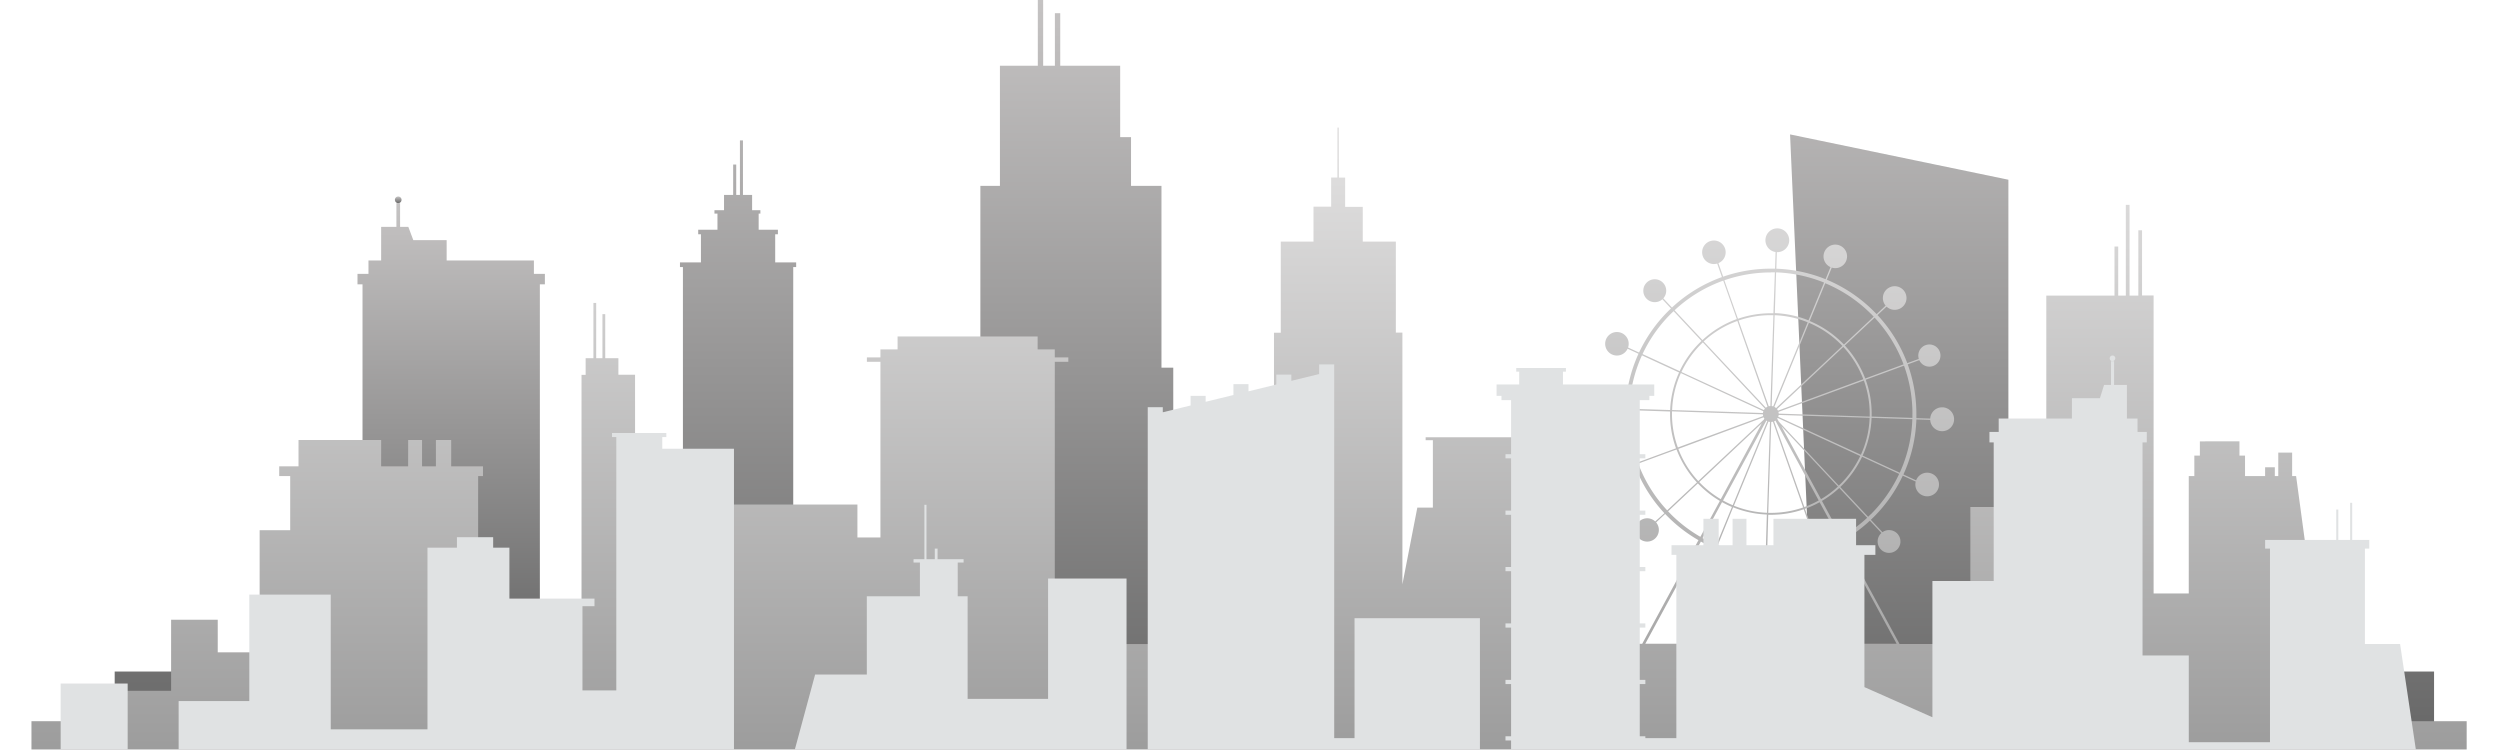 <svg xmlns="http://www.w3.org/2000/svg" xmlns:xlink="http://www.w3.org/1999/xlink" viewBox="0 0 964.79 290"><defs><clipPath id="clip-path" transform="translate(-17.61 -335.76)"><rect id="_Rectangle_" width="1000" height="625" fill="none" data-name="&lt;Rectangle&gt;"/></clipPath><linearGradient id="linear-gradient" x1="174.12" x2="174.12" y1="250.89" y2="78.39" gradientUnits="userSpaceOnUse"><stop offset="0" stop-color="#696969"/><stop offset="1" stop-color="#c5c3c3"/></linearGradient><linearGradient id="linear-gradient-2" x1="171.3" x2="171.3" y1="414.15" y2="411.6" xlink:href="#linear-gradient"/><linearGradient id="linear-gradient-3" x1="491.8" x2="491.8" y1="280.45" y2="0" xlink:href="#linear-gradient"/><linearGradient id="linear-gradient-4" x1="499.64" x2="499.64" y1="385.03" y2="647.64" gradientUnits="userSpaceOnUse"><stop offset="0" stop-color="#e3e2e2"/><stop offset="1" stop-color="#969696"/></linearGradient></defs><title>metropolis_</title><g id="Layer_2" data-name="Layer 2"><g id="Layer_1-2" data-name="Layer 1"><g clip-path="url(#clip-path)"><polygon fill="url(#linear-gradient)" points="139.9 250.89 208.34 250.89 208.34 109.72 210.28 109.72 210.28 105.68 206.04 105.68 206.04 100.52 172.37 100.52 172.37 92.67 159.5 92.67 157.58 87.55 154.4 87.55 154.4 78.39 153.69 78.39 152.98 78.39 152.98 87.55 147.09 87.55 147.09 92.67 147.09 98.58 147.09 100.52 142.2 100.52 142.2 105.68 137.96 105.68 137.96 109.72 139.9 109.72 139.9 250.89"/><path fill="url(#linear-gradient-2)" d="M172.57,412.87a1.28,1.28,0,1,0-1.27,1.28A1.27,1.27,0,0,0,172.57,412.87Z" transform="translate(-17.61 -335.76)"/><polygon fill="url(#linear-gradient-3)" points="775.07 259.16 775.07 69.36 690.81 51.87 700.04 259.16 452.78 259.16 452.78 141.9 448.23 141.9 448.23 71.72 436.48 71.72 436.48 52.93 432.29 52.93 432.29 25.36 409.16 25.36 409.16 5.1 407.1 5.1 407.1 25.36 402.57 25.36 402.57 0 400.51 0 400.51 25.36 385.89 25.36 385.89 71.72 378.34 71.72 378.34 141.9 371.87 141.9 371.87 259.16 306.12 259.16 306.12 103.06 307.25 103.06 307.25 101.26 299.16 101.26 299.16 90.41 300.21 90.41 300.21 88.67 292.78 88.67 292.78 82.44 293.45 82.44 293.45 81.11 290.25 81.11 290.25 75.22 287.19 75.22 286.72 75.22 286.72 54.19 286.39 54.19 285.97 54.19 285.55 54.19 285.55 75.22 284.12 75.22 284.12 63.49 283.79 63.49 283.37 63.49 282.94 63.49 282.94 75.22 279.41 75.22 279.41 81.11 275.72 81.11 275.72 82.44 276.88 82.44 276.88 88.67 269.45 88.67 269.45 90.41 270.5 90.41 270.5 101.26 262.41 101.26 262.41 103.06 263.55 103.06 263.55 259.16 44.26 259.16 44.26 280.45 939.34 280.45 939.34 259.16 775.07 259.16"/><path fill="url(#linear-gradient-4)" d="M940.85,614.08V594.91H913.91l-10.2-75.43h-1.53v-9.06h-5.35v9.06H895.5v-3.39h-3.75v3.39H884v-7.9h-2.15v-5.49H866.58v5.49h-2.14v7.9h-2.15v45.31H848.72v-115h-4.46V424.62h-1.43v25.21h-3.39v-35H838v35h-2.94V430.9h-1.43v18.93H807.31v81.6H778v52.86H750.68l-21.71-40a56.46,56.46,0,0,0,10.26-7.59l4.45,4.76a4.4,4.4,0,1,0,.4-.32l-4.48-4.78,1.13-1.1a56.2,56.2,0,0,0,11.19-15.93l5,2.29a4.56,4.56,0,1,0,.15-.48l-4.9-2.27a55.66,55.66,0,0,0,5-21.24l5.34.18a4.61,4.61,0,1,0,0-.51l-5.34-.17c0-.52,0-1.05,0-1.57a56.16,56.16,0,0,0-3.34-19.18l4.46-1.64a4.28,4.28,0,1,0-.18-.47l-4.46,1.64a55.81,55.81,0,0,0-11.48-18.56l3.49-3.27a4.56,4.56,0,0,0,7.7-3.3,4.56,4.56,0,1,0-8.05,2.93L741.82,457c-.36-.38-.72-.76-1.09-1.13a56.34,56.34,0,0,0-18.13-12.17l1.92-4.67a4.43,4.43,0,0,0,1.38.21,4.54,4.54,0,1,0-1.86-.39l-1.91,4.66a55.93,55.93,0,0,0-19-4.05l.2-6.39h.15a4.59,4.59,0,1,0-.65-.05l-.21,6.42c-.52,0-1.05,0-1.57,0a56.2,56.2,0,0,0-18.44,3.09l-1.83-5.22a4.54,4.54,0,1,0-1.74.35,4.73,4.73,0,0,0,1.26-.18l1.83,5.21a56,56,0,0,0-19.29,11.76l-3.33-3.56a4.42,4.42,0,1,0-.36.36l3.32,3.55c-.38.35-.76.72-1.13,1.09a56,56,0,0,0-11.19,15.93l-4.24-1.95a4.43,4.43,0,0,0,.24-1.46,4.54,4.54,0,1,0-.42,1.93l4.2,1.94a55.89,55.89,0,0,0-5,21.24l-5.43-.18a4.52,4.52,0,1,0,0,.51l5.43.18c0,.52,0,1,0,1.57a56.1,56.1,0,0,0,3.34,19.17l-4.46,1.64a4.55,4.55,0,1,0,.38,1.81,4.51,4.51,0,0,0-.2-1.33l4.45-1.64a56,56,0,0,0,11.49,18.56L656.38,537a4.5,4.5,0,1,0,.35.37l3.49-3.27c.36.38.72.75,1.09,1.12a56.58,56.58,0,0,0,11.76,9l-21.71,40H633.77V557.16H626.6V505.64h2.79v-1.12h-61.6v1.12h2.79v26h-6l-5.76,29.61V464.12h-2.53V429H543.52v-13.4h-6.8V404.31h-2.39V385h-.62v19.28h-2.39v11.24h-6.81V429H511.88v35.17h-2.62V528H489.67v56.32h-65V475.39h5.22v-1.71h-5.22v-3.07h-6.62v-5H364v5h-6.62v3.07h-5.22v1.71h5.22v67.79H348.5V530.46H293.88V546H282v28.93H262.69V480.38h-6.43V474h-5.08V457H250.1v17h-2.41V452.66h-1.07V474h-3v6.43h-1.59v94.54h-39.9V519.48H204v-3.75H191.73V505.56h-5.9v10.17h-5.35V505.56h-5.36v10.17H164.7V505.56H132.81v10.17h-7.45v3.75h4.24v20.89H117.81V587.5H101.64V574.92h-18v27.44H61.86v11.72H29.75v33.56H969.54V614.08ZM728.24,542.93l-7.52-13.86a39,39,0,0,0,6.7-5l10.77,11.5A54.75,54.75,0,0,1,728.24,542.93Zm-28.15-44.47a2.85,2.85,0,0,0,.58.12l-1.14,35.07a37.94,37.94,0,0,1-12.77-2.73ZM686.3,530.72a34.92,34.92,0,0,1-3.74-1.82l16.73-30.84a2.33,2.33,0,0,0,.34.2Zm14.87-32.12a3.19,3.19,0,0,0,.63-.1l11.66,33.1A38,38,0,0,1,701,533.68h-1Zm1.1-.27a2.27,2.27,0,0,0,.48-.27l16.73,30.84a37.5,37.5,0,0,1-5.54,2.53Zm2.82,1.92,21.81,23.28a38.2,38.2,0,0,1-6.54,4.87Zm-1-1.76-.63-1.16c.07-.09.13-.19.19-.28l31.85,14.7a38.17,38.17,0,0,1-8.27,11.43Zm-.23-1.9a3.24,3.24,0,0,0,.16-.7L739.13,497a37.59,37.59,0,0,1-3.38,14.26Zm.18-1.21a2.85,2.85,0,0,0-.11-.66L736.9,482.6a38,38,0,0,1,2.26,12.94c0,.33,0,.66,0,1Zm-.28-1.14a3.26,3.26,0,0,0-.38-.61l25.59-24a38.4,38.4,0,0,1,7.72,12.47Zm-.73-1a2.75,2.75,0,0,0-.66-.45l13.33-32.46a38.33,38.33,0,0,1,12.93,8.93Zm-1.12-.64a3.75,3.75,0,0,0-.58-.13l1.14-35.07a37.84,37.84,0,0,1,12.76,2.74Zm-1.08-.14a3.19,3.19,0,0,0-.63.09l-11.66-33.09A38,38,0,0,1,701,457.39l1,0Zm-1.1.26a2.83,2.83,0,0,0-.65.4l-24-25.6a38.22,38.22,0,0,1,13-7.89Zm-1,.74a3.09,3.09,0,0,0-.4.55L666.5,479.32a38.29,38.29,0,0,1,8.27-11.43Zm-.61,1a2.67,2.67,0,0,0-.16.69L662.91,494a37.86,37.86,0,0,1,3.37-14.26Zm-.18,1.2a2.85,2.85,0,0,0,.11.66l-32.93,12.13a37.77,37.77,0,0,1-2.26-12.94c0-.33,0-.66,0-1Zm.28,1.14a3.1,3.1,0,0,0,.29.5l-.2.38L673,521.42A38.3,38.3,0,0,1,665.31,509Zm-.68,2.29L681.68,528.4a38.26,38.26,0,0,1-8.31-6.61Zm-15.37,30.45a38.47,38.47,0,0,0,3.82,1.86L680,546a52.48,52.48,0,0,1-5.34-2.58Zm4.29,2a38.64,38.64,0,0,0,13,2.79L699,550.13a54.36,54.36,0,0,1-18.5-3.93ZM700,534.43h1a38.67,38.67,0,0,0,12.69-2.13L719,547.17a54.72,54.72,0,0,1-17.93,3l-1.52,0Zm14.18-2.29a37.91,37.91,0,0,0,5.65-2.57l7.52,13.86a54.83,54.83,0,0,1-7.93,3.58Zm25.46,2-1.09,1.06-10.77-11.49a39.28,39.28,0,0,0,8.44-11.67l14.31,6.61A54.71,54.71,0,0,1,739.65,534.17Zm11.1-15.95-14.31-6.61a38.55,38.55,0,0,0,3.45-14.56l15.73.51A54.45,54.45,0,0,1,750.75,518.22Zm4.9-22.68c0,.51,0,1,0,1.52l-15.72-.51c0-.34,0-.68,0-1a38.58,38.58,0,0,0-2.31-13.21l14.79-5.44A54.6,54.6,0,0,1,755.65,495.54Zm-14.59-37.18a54.52,54.52,0,0,1,11.17,18.05l-14.79,5.45a39.24,39.24,0,0,0-7.87-12.73Zm-1.41-1.46c.36.36.71.73,1.06,1.1l-11.49,10.76A39,39,0,0,0,716,459.65l6-14.58A54.7,54.7,0,0,1,739.65,456.9Zm-36.6-16a54.42,54.42,0,0,1,18.5,3.94l-6,14.58a38.7,38.7,0,0,0-13-2.8Zm-2,0,1.52,0L702,456.65l-1,0a38.67,38.67,0,0,0-12.69,2.13l-5.24-14.86A54.72,54.72,0,0,1,701,440.9Zm-18.41,3.17,5.24,14.86A39,39,0,0,0,674.62,467L663.85,455.5A54.24,54.24,0,0,1,682.61,444.07ZM662.39,456.9l1.09-1.06,10.77,11.5A38.93,38.93,0,0,0,665.81,479l-14.31-6.6A54.62,54.62,0,0,1,662.39,456.9Zm-11.11,16,14.31,6.6A38.78,38.78,0,0,0,662.15,494l-15.73-.51A54.35,54.35,0,0,1,651.28,472.86Zm-4.89,22.68c0-.51,0-1,0-1.53l15.72.52c0,.33,0,.67,0,1a38.76,38.76,0,0,0,2.3,13.2l-14.78,5.44A54.5,54.5,0,0,1,646.39,495.54ZM661,532.71a54.42,54.42,0,0,1-11.17-18.05l14.79-5.44a39.09,39.09,0,0,0,7.87,12.72Zm1.41,1.46c-.36-.36-.72-.73-1.06-1.09l11.49-10.77a38.87,38.87,0,0,0,8.49,6.76l-7.52,13.86A55.06,55.06,0,0,1,662.39,534.17ZM674,544.76a54.32,54.32,0,0,0,5.49,2.65l-1.92,4.67a4.8,4.8,0,0,0-1.38-.21,4.54,4.54,0,1,0,1.86.39l1.91-4.66a55.93,55.93,0,0,0,19,4l-.15,4.78a4.59,4.59,0,1,0,.5,0l.16-4.78,1.57,0a56.45,56.45,0,0,0,18.44-3.08l1.63,4.64a4.56,4.56,0,1,0,1.94-.43,4.72,4.72,0,0,0-1.47.24l-1.63-4.62a54.79,54.79,0,0,0,8.16-3.68l21.44,39.53h-97Z" transform="translate(-17.61 -335.76)"/><path fill="#e0e2e3" d="M833.94,473.87a1.09,1.09,0,1,0-1.07,1.27A1.18,1.18,0,0,0,833.94,473.87Z" transform="translate(-17.61 -335.76)"/><polygon fill="#e0e2e3" points="932.86 292.91 926.23 248.53 912.66 248.53 912.66 211.71 914.34 211.71 914.34 208.38 907.75 208.38 907.75 194.03 906.95 194.03 906.95 208.38 902.39 208.38 902.39 196.63 901.59 196.63 901.59 208.38 874.15 208.38 874.15 211.71 876.02 211.71 876.02 286.42 844.69 286.42 844.69 252.96 826.84 252.96 826.84 170.72 828.48 170.72 828.48 166.68 824.91 166.68 824.91 161.51 820.81 161.51 820.81 159.57 820.81 153.67 820.81 148.54 815.86 148.54 815.86 139.39 815.27 139.39 814.67 139.39 814.67 148.54 812 148.54 810.39 153.67 799.59 153.67 799.59 161.51 771.33 161.51 771.33 166.68 767.76 166.68 767.76 170.72 769.4 170.72 769.4 224.22 745.75 224.22 745.75 276.8 719.51 265.17 719.51 214.14 723.74 214.14 723.74 210.39 716.29 210.39 716.29 200.22 684.4 200.22 684.4 210.39 673.98 210.39 673.98 200.22 668.63 200.22 668.63 210.39 663.27 210.39 663.27 200.22 657.38 200.22 657.38 210.39 645.06 210.39 645.06 214.14 646.93 214.14 646.93 284.87 634.97 284.87 634.97 284.13 632.81 284.13 632.81 263.98 634.97 263.98 634.97 262.36 632.81 262.36 632.81 242.2 634.97 242.2 634.97 240.59 632.81 240.59 632.81 220.43 634.97 220.43 634.97 218.81 632.81 218.81 632.81 198.66 634.97 198.66 634.97 197.04 632.81 197.04 632.81 176.88 634.97 176.88 634.97 175.27 632.81 175.27 632.81 154.41 636.52 154.41 636.52 152.78 638.4 152.78 638.4 148.36 603.17 148.36 603.17 143.44 604.32 143.44 604.32 142.02 585.14 142.02 585.14 143.44 586.28 143.44 586.28 148.36 577.55 148.36 577.55 152.78 579.44 152.78 579.44 154.41 583.15 154.41 583.15 175.27 580.99 175.27 580.99 176.88 583.15 176.88 583.15 197.04 580.99 197.04 580.99 198.66 583.15 198.66 583.15 218.81 580.99 218.81 580.99 220.43 583.15 220.43 583.15 240.59 580.99 240.59 580.99 242.2 583.15 242.2 583.15 262.36 580.99 262.36 580.99 263.98 583.15 263.98 583.15 284.13 580.99 284.13 580.99 285.75 583.15 285.75 583.15 302.22 571.13 302.22 571.13 238.57 522.74 238.57 522.74 284.87 514.89 284.87 514.89 140.63 509.08 140.63 509.08 144.35 498.35 146.97 498.35 144.56 492.54 144.56 492.54 148.39 481.81 151.02 481.81 148.25 476 148.25 476 152.44 465.28 155.06 465.28 152.78 459.47 152.78 459.47 156.48 448.74 159.11 448.74 157.14 442.93 157.14 442.93 298.79 434.75 298.79 434.75 223.27 404.47 223.27 404.47 269.71 373.42 269.71 373.42 230.11 369.6 230.11 369.6 217.1 371.87 217.1 371.87 215.8 361.82 215.8 361.82 211.71 360.75 211.71 360.75 215.8 357.54 215.8 357.54 194.81 356.74 194.81 356.74 215.8 352.55 215.8 352.55 217.1 355.01 217.1 355.01 230.11 334.52 230.11 334.52 260.31 314.57 260.31 304.16 298.79 283.25 298.79 283.25 173.18 255.58 173.18 255.58 168.68 257.15 168.68 257.15 167.1 236.19 167.1 236.19 168.68 237.84 168.68 237.84 173.18 237.84 180.42 237.84 266.44 224.78 266.44 224.78 233.94 229.42 233.94 229.42 231 196.59 231 196.59 211.36 190.32 211.36 190.32 207.32 176.34 207.32 176.34 211.36 164.97 211.36 164.97 281.47 127.64 281.47 127.64 229.47 96.21 229.47 96.21 270.54 68.94 270.54 68.94 296.82 49.27 296.82 49.27 263.79 23.41 263.79 23.41 291.95 0 291.95 0 311.89 23.41 311.89 31.33 311.89 44.26 311.89 49.27 311.89 68.94 311.89 96.21 311.89 105.38 311.89 110.29 311.89 127.64 311.89 164.97 311.89 176.34 311.89 190.32 311.89 196.59 311.89 221.08 311.89 224.78 311.89 237.84 311.89 259.72 311.89 270.5 311.89 283.25 311.89 334.52 311.89 346.36 311.89 366.35 311.89 373.42 311.89 405 311.89 413.49 311.89 442.93 311.89 445.84 311.89 448.74 311.89 459.47 311.89 465.28 311.89 476 311.89 480.86 311.89 481.81 311.89 492.54 311.89 498.35 311.89 507.57 311.89 509.08 311.89 511.98 311.89 514.89 311.89 522.74 311.89 562.73 311.89 568.45 311.89 571.13 311.89 583.15 311.89 604.32 311.89 623.7 311.89 632.81 311.89 646.93 311.89 682.02 311.89 719.12 311.89 719.51 311.89 745.75 311.89 760.42 311.89 769.4 311.89 775.07 311.89 818.98 311.89 826.84 311.89 836.25 311.89 844.69 311.89 876.02 311.89 899.32 311.89 904.09 311.89 912.66 311.89 964.79 311.89 964.79 292.91 932.86 292.91"/></g></g></g></svg>